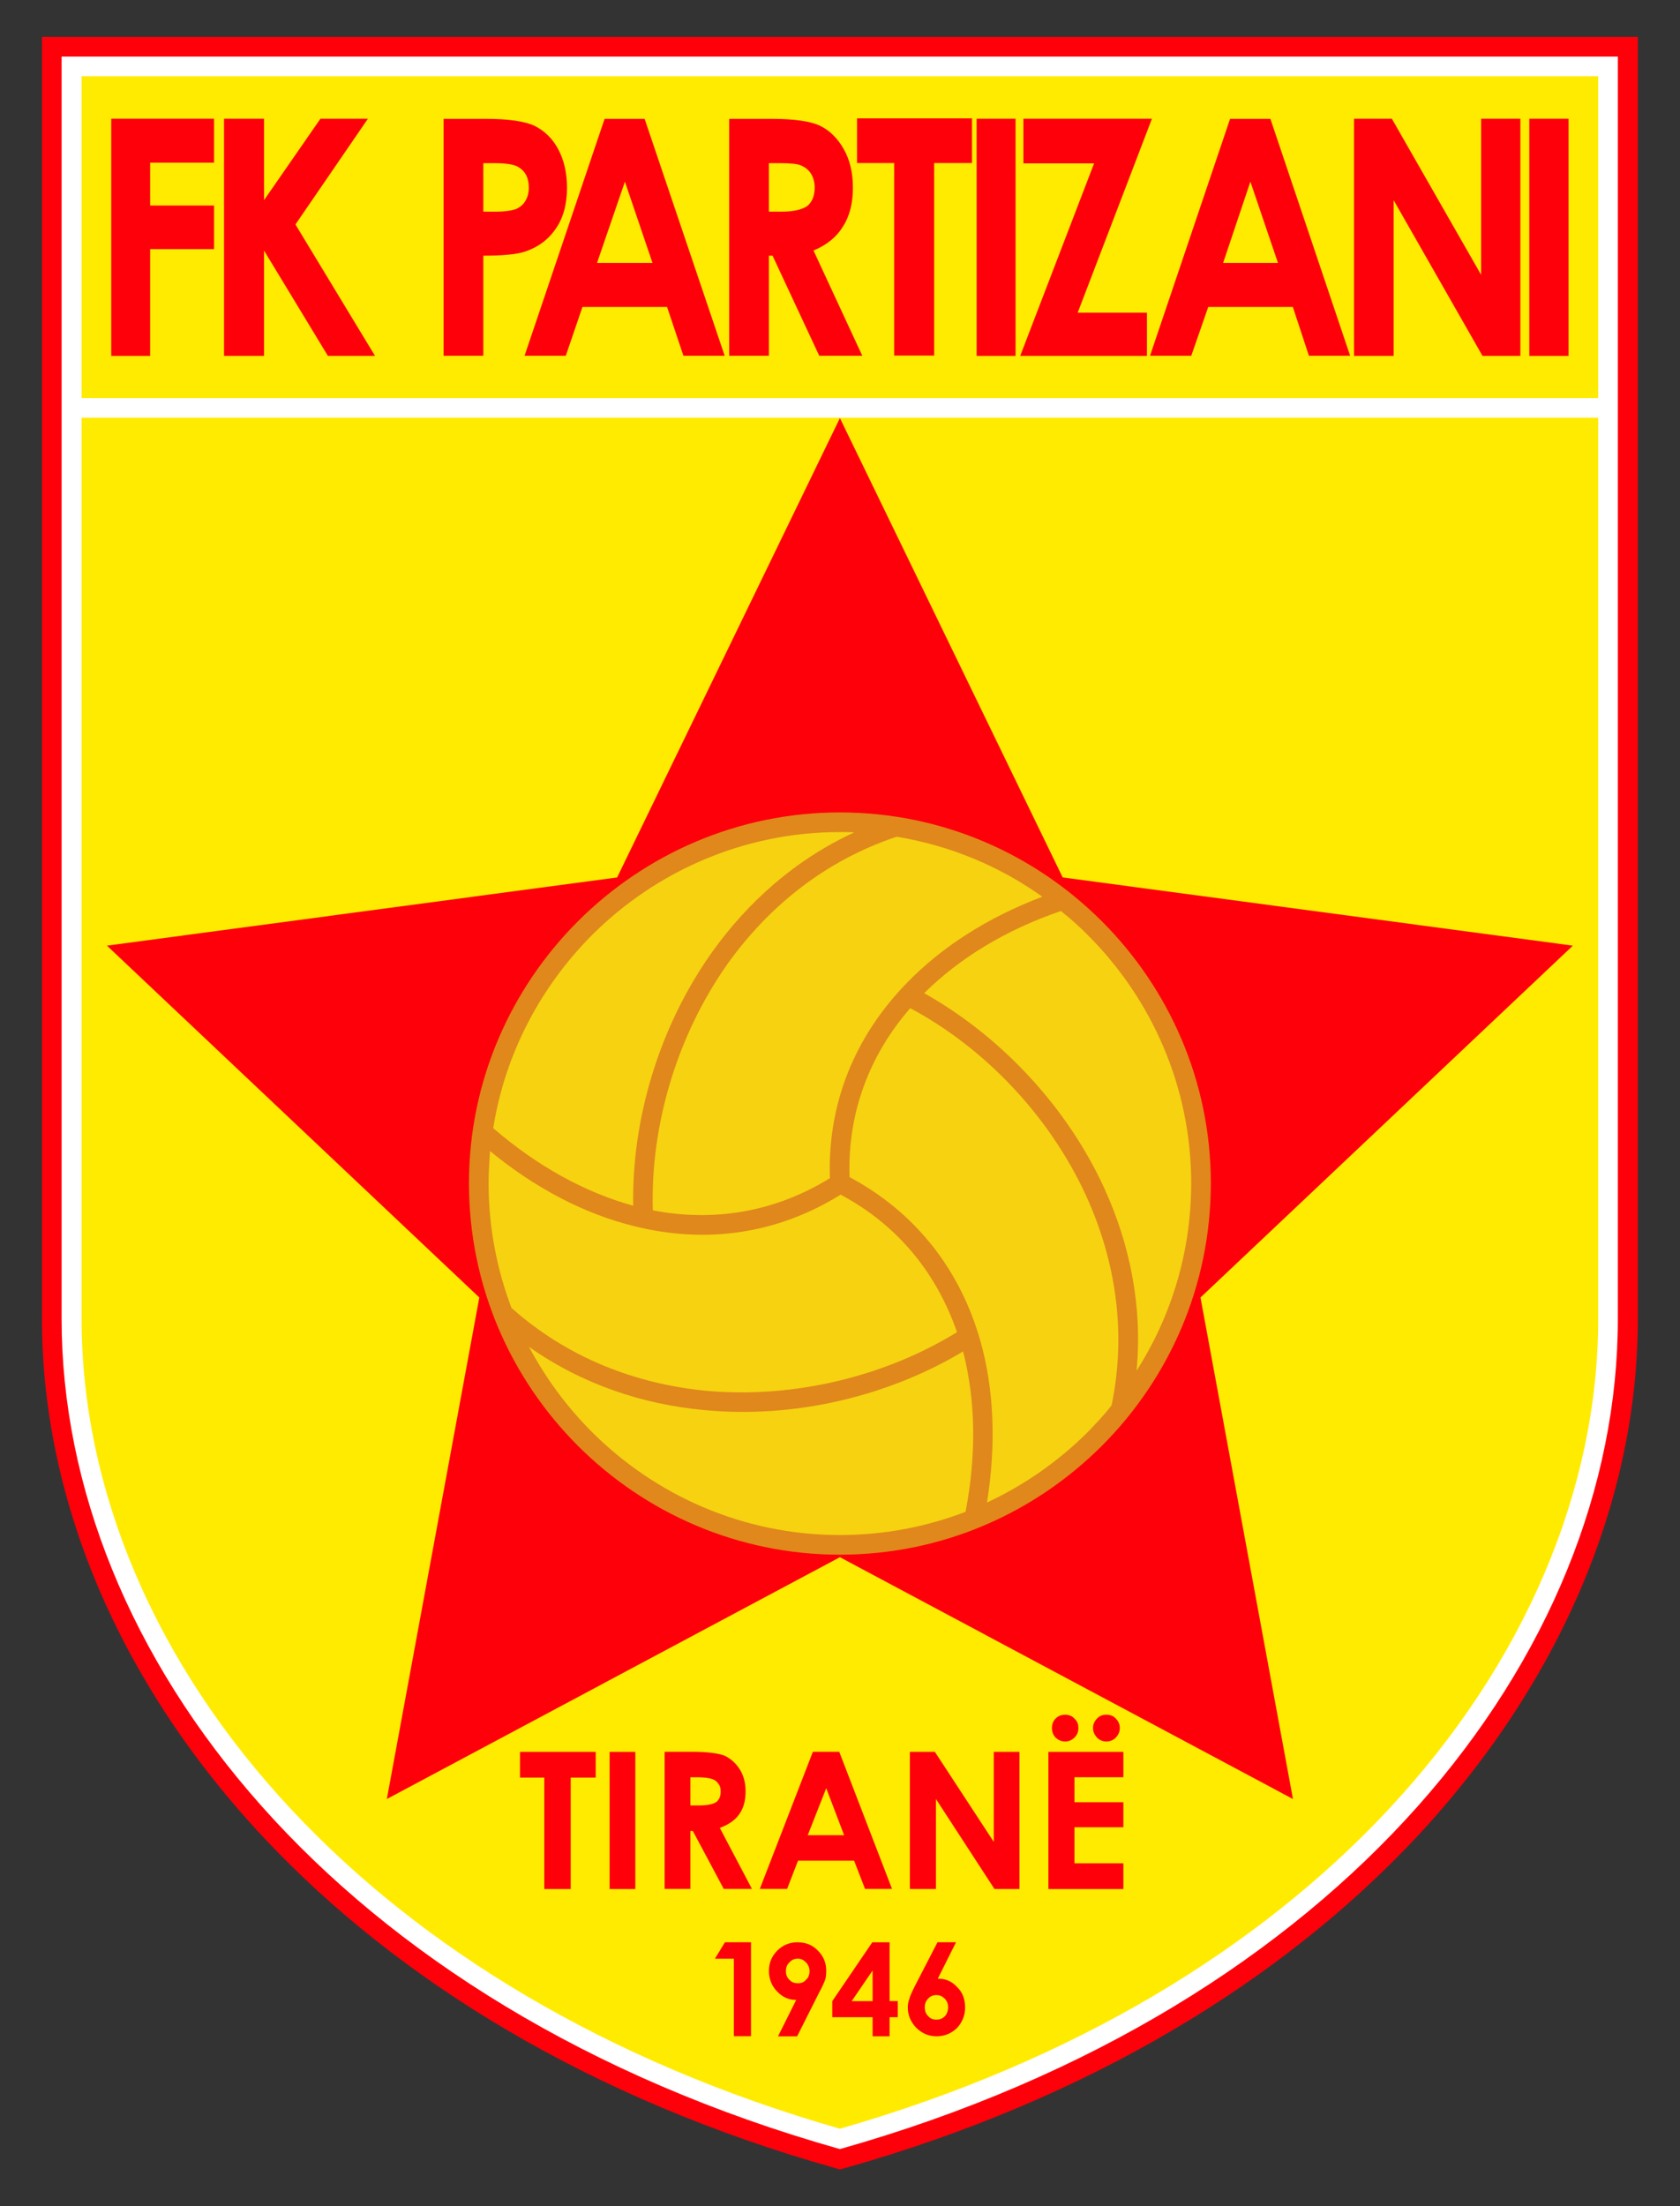 <?xml version="1.0" encoding="UTF-8" standalone="no"?>
<!-- Created with Inkscape (http://www.inkscape.org/) -->
<!DOCTYPE svg PUBLIC "-//W3C//DTD SVG 1.1//EN" "http://www.w3.org/Graphics/SVG/1.1/DTD/svg11.dtd">
<svg
   xmlns:dc="http://purl.org/dc/elements/1.1/"
   xmlns:cc="http://creativecommons.org/ns#"
   xmlns:rdf="http://www.w3.org/1999/02/22-rdf-syntax-ns#"
   xmlns:svg="http://www.w3.org/2000/svg"
   xmlns="http://www.w3.org/2000/svg"
   version="1.1"
   width="400"
   height="525"
   id="svg4981"
   xml:space="preserve"><rect width="100%" height="100%" fill="#333333" stroke="none"/><defs
     id="defs4985" /><g
     transform="matrix(1.25,0,0,-1.25,0,525)"
     id="g4989"><g
       transform="matrix(2.31,0,0,2.31,-62.652,-12.653)"
       id="g5160"><path
         d="M 96.819,8.621 96.378,8.504 95.966,8.621 C 75.712,14.332 59.904,24.106 48.894,35.823 36.853,48.658 30.583,63.819 30.583,78.597 l 0,105.655 131.59,0 0,-105.655 c 0,-14.778 -6.3,-29.939 -18.311,-42.775 C 132.852,24.106 117.044,14.332 96.819,8.621"
         id="path4995"
         style="fill:#fe0009;fill-opacity:1;fill-rule:evenodd;stroke:none" /><path
         d="m 96.378,10.182 c 41.567,11.746 64.147,40.831 64.147,68.415 l 0,104.036 -128.323,0 0,-104.036 c 0,-27.584 22.579,-56.669 64.176,-68.415"
         id="path4997"
         style="fill:white;fill-opacity:1;fill-rule:evenodd;stroke:none" /><path
         d="m 33.85,154.489 125.055,0 0,26.525 -125.055,0 0,-26.525 z"
         id="path4999"
         style="fill:#ffeb00;fill-opacity:1;fill-rule:evenodd;stroke:none" /><path
         d="m 96.378,11.86 c 19.4,5.564 34.59,14.955 45.129,26.2 11.422,12.188 17.398,26.583 17.398,40.537 l 0,74.273 -125.055,0 0,-74.273 c 0,-13.954 5.947,-28.349 17.398,-40.537 C 61.788,26.815 76.978,17.424 96.378,11.86"
         id="path5001"
         style="fill:#ffeb00;fill-opacity:1;fill-rule:evenodd;stroke:none" /><path
         d="m 96.378,152.841 18.37,-37.858 42.067,-5.622 -30.704,-28.997 7.625,-41.332 -37.358,19.93 -37.358,-19.93 7.625,41.332 -30.704,28.997 42.068,5.622 18.37,37.858"
         id="path5003"
         style="fill:#fe0009;fill-opacity:1;fill-rule:evenodd;stroke:none" /><path
         d="m 96.378,120.341 c 8.449,0 16.073,-3.445 21.608,-8.979 5.534,-5.534 8.978,-13.188 8.978,-21.578 0,-8.448 -3.444,-16.103 -8.978,-21.637 -5.535,-5.534 -13.159,-8.979 -21.608,-8.979 -8.419,0 -16.074,3.444 -21.608,8.979 -5.534,5.534 -8.979,13.189 -8.979,21.637 0,8.39 3.444,16.044 8.979,21.578 5.534,5.534 13.189,8.979 21.608,8.979"
         id="path5005"
         style="fill:#e0881b;fill-opacity:1;fill-rule:evenodd;stroke:none" /><path
         d="m 113.07,113.393 c -3.504,2.503 -7.566,4.21 -12.011,4.946 -5.918,-1.972 -10.569,-5.77 -13.925,-10.451 -4.268,-6.034 -6.388,-13.482 -6.182,-20.341 5.034,-0.972 10.068,-0.147 14.601,2.649 -0.206,6.212 2.09,11.687 6.271,16.014 2.914,3.033 6.741,5.476 11.246,7.183"
         id="path5007"
         style="fill:#f6d211;fill-opacity:1;fill-rule:evenodd;stroke:none" /><path
         d="m 120.841,74.329 c 2.856,4.475 4.504,9.774 4.504,15.455 0,7.948 -3.267,15.19 -8.507,20.43 -0.707,0.707 -1.443,1.384 -2.238,2.002 -4.563,-1.561 -8.36,-3.886 -11.275,-6.771 6.153,-3.445 11.688,-9.185 14.838,-16.044 2.119,-4.622 3.179,-9.744 2.678,-15.073"
         id="path5009"
         style="fill:#f6d211;fill-opacity:1;fill-rule:evenodd;stroke:none" /><path
         d="m 108.507,63.466 c 3.09,1.443 5.916,3.415 8.331,5.829 0.677,0.707 1.354,1.413 1.942,2.179 1.266,6.094 0.295,12.011 -2.089,17.251 -3.062,6.682 -8.45,12.246 -14.514,15.484 -3.356,-3.856 -5.181,-8.625 -5.004,-13.924 5.505,-2.944 9.126,-7.683 10.774,-13.454 1.148,-4.033 1.325,-8.567 0.56,-13.365"
         id="path5011"
         style="fill:#f6d211;fill-opacity:1;fill-rule:evenodd;stroke:none" /><path
         d="m 70.737,76.301 c 1.384,-2.59 3.121,-4.946 5.181,-7.006 5.24,-5.24 12.482,-8.508 20.46,-8.508 3.651,0 7.124,0.677 10.362,1.913 0.913,4.74 0.824,9.244 -0.206,13.218 -6.094,-3.65 -13.807,-5.563 -21.372,-4.828 -5.063,0.471 -10.039,2.12 -14.425,5.211"
         id="path5013"
         style="fill:#f6d211;fill-opacity:1;fill-rule:evenodd;stroke:none" /><path
         d="m 67.528,92.433 c -0.059,-0.883 -0.118,-1.766 -0.118,-2.65 0,-3.621 0.677,-7.065 1.884,-10.274 4.651,-4.151 10.303,-6.27 16.015,-6.83 7.359,-0.677 14.896,1.236 20.725,4.828 -1.678,4.858 -4.887,8.832 -9.597,11.334 -5.299,-3.297 -11.186,-4.062 -17.045,-2.591 -4.062,1.001 -8.095,3.091 -11.864,6.182"
         id="path5015"
         style="fill:#f6d211;fill-opacity:1;fill-rule:evenodd;stroke:none" /><path
         d="m 96.378,118.722 c -7.978,0 -15.22,-3.268 -20.46,-8.508 -4.21,-4.239 -7.154,-9.744 -8.125,-15.897 3.621,-3.12 7.566,-5.299 11.54,-6.388 -0.118,7.066 2.09,14.69 6.506,20.901 2.944,4.122 6.859,7.625 11.717,9.862 -0.383,0.03 -0.765,0.03 -1.177,0.03"
         id="path5017"
         style="fill:#f6d211;fill-opacity:1;fill-rule:evenodd;stroke:none" /><path
         d="m 118.339,45.979 c 0.324,0 0.589,-0.088 0.795,-0.323 0.206,-0.206 0.324,-0.471 0.324,-0.766 0,-0.323 -0.118,-0.559 -0.324,-0.794 -0.206,-0.206 -0.471,-0.324 -0.795,-0.324 -0.294,0 -0.559,0.118 -0.765,0.324 -0.207,0.236 -0.324,0.471 -0.324,0.794 0,0.295 0.117,0.559 0.324,0.766 0.206,0.235 0.471,0.323 0.765,0.323"
         id="path5019"
         style="fill:#fe0009;fill-opacity:1;fill-rule:evenodd;stroke:none" /><path
         d="m 114.954,45.979 c 0.294,0 0.559,-0.088 0.765,-0.323 0.235,-0.206 0.324,-0.471 0.324,-0.766 0,-0.323 -0.089,-0.559 -0.324,-0.794 -0.206,-0.206 -0.471,-0.324 -0.765,-0.324 -0.324,0 -0.56,0.118 -0.795,0.324 -0.207,0.236 -0.295,0.471 -0.295,0.794 0,0.295 0.088,0.559 0.295,0.766 0.235,0.235 0.471,0.323 0.795,0.323"
         id="path5021"
         style="fill:#fe0009;fill-opacity:1;fill-rule:evenodd;stroke:none" /><path
         d="m 113.57,42.918 6.182,0 0,-2.09 -4.033,0 0,-2.061 4.033,0 0,-2.061 -4.033,0 0,-2.974 4.033,0 0,-2.119 -6.182,0 0,11.304"
         id="path5023"
         style="fill:#fe0009;fill-opacity:1;fill-rule:evenodd;stroke:none" /><path
         d="m 102.148,42.918 2.061,0 4.857,-7.418 0,7.418 2.12,0 0,-11.304 -2.061,0 -4.828,7.418 0,-7.418 -2.149,0 0,11.304"
         id="path5025"
         style="fill:#fe0009;fill-opacity:1;fill-rule:evenodd;stroke:none" /><path
         d="m 117.688,998.844 -5.469,14.125 2.812,0 1.125,-2.906 5.781,0 1.125,2.906 2.781,0 -5.438,-14.125 -2.719,0 z m 1.375,3.75 1.844,4.844 -3.75,0 1.906,-4.844 z"
         transform="matrix(0.8,0,0,-0.8,0,842)"
         id="path5027"
         style="fill:#fe0009;fill-opacity:1;fill-rule:evenodd;stroke:none" /><path
         d="m 102.406,998.844 0,14.125 2.656,0 0,-5.969 0.25,0 3.188,5.969 2.906,0 -3.312,-6.281 c 0.883,-0.331 1.558,-0.781 2,-1.406 0.441,-0.626 0.656,-1.387 0.656,-2.344 0,-0.883 -0.189,-1.619 -0.594,-2.281 -0.405,-0.625 -0.936,-1.112 -1.562,-1.406 -0.662,-0.257 -1.798,-0.406 -3.344,-0.406 l -2.844,0 z m 2.656,2.625 0.75,0 c 0.699,0 1.206,0.077 1.5,0.187 0.258,0.074 0.478,0.248 0.625,0.469 0.183,0.221 0.25,0.481 0.25,0.812 0,0.515 -0.174,0.873 -0.469,1.094 -0.331,0.221 -0.929,0.344 -1.812,0.344 l -0.844,0 0,-2.906 z"
         transform="matrix(0.8,0,0,-0.8,0,842)"
         id="path5031"
         style="fill:#fe0009;fill-opacity:1;fill-rule:evenodd;stroke:none" /><path
         d="m 77.39,31.613 2.119,0 0,11.304 -2.119,0 0,-11.304 z"
         id="path5035"
         style="fill:#fe0009;fill-opacity:1;fill-rule:evenodd;stroke:none" /><path
         d="m 70.001,42.918 6.241,0 0,-2.12 -2.061,0 0,-9.185 -2.179,0 0,9.185 -2.002,0 0,2.12"
         id="path5037"
         style="fill:#fe0009;fill-opacity:1;fill-rule:evenodd;stroke:none" /><path
         d="m 123.812,1018.469 -4.125,6.062 0,1.656 4.156,0 0,1.969 1.75,0 0,-1.969 0.844,0 0,-1.656 -0.844,0 0,-6.062 -1.781,0 z m 0.031,2.906 0,3.156 -2.156,0 2.156,-3.156 z"
         transform="matrix(0.8,0,0,-0.8,0,842)"
         id="path5039"
         style="fill:#fe0009;fill-opacity:1;fill-rule:evenodd;stroke:none" /><path
         d="m 116.094,1018.469 c -0.809,0 -1.511,0.291 -2.062,0.844 -0.589,0.588 -0.875,1.284 -0.875,2.094 0,0.846 0.291,1.573 0.844,2.125 0.552,0.589 1.196,0.875 1.969,0.875 l -1.875,3.75 1.969,0 2.281,-4.531 c 0.331,-0.588 0.514,-1.049 0.625,-1.344 0.073,-0.294 0.094,-0.581 0.094,-0.875 0,-0.772 -0.254,-1.474 -0.844,-2.062 -0.552,-0.589 -1.242,-0.875 -2.125,-0.875 z m 0.031,1.687 c 0.332,0 0.586,0.117 0.844,0.375 0.221,0.22 0.375,0.538 0.375,0.906 0,0.368 -0.117,0.685 -0.375,0.906 -0.221,0.258 -0.481,0.344 -0.812,0.344 -0.368,0 -0.654,-0.086 -0.875,-0.344 -0.257,-0.221 -0.375,-0.538 -0.375,-0.906 0,-0.368 0.118,-0.686 0.375,-0.906 0.221,-0.258 0.513,-0.375 0.844,-0.375 z"
         transform="matrix(0.8,0,0,-0.8,0,842)"
         id="path5043"
         style="fill:#fe0009;fill-opacity:1;fill-rule:evenodd;stroke:none" /><path
         d="m 86.898,27.227 2.149,0 0,-7.743 -1.413,0 0,6.388 -1.56,0 0.824,1.354"
         id="path5047"
         style="fill:#fe0009;fill-opacity:1;fill-rule:evenodd;stroke:none" /><path
         d="M 130.531,1018.469 128.188,1023 c -0.294,0.588 -0.489,1.018 -0.562,1.312 -0.11,0.294 -0.156,0.581 -0.156,0.875 0,0.773 0.292,1.474 0.844,2.062 0.589,0.589 1.279,0.906 2.125,0.906 0.81,0 1.505,-0.292 2.094,-0.844 0.551,-0.589 0.844,-1.315 0.844,-2.125 0,-0.846 -0.255,-1.573 -0.844,-2.125 -0.552,-0.588 -1.159,-0.844 -1.969,-0.844 l 1.875,-3.75 -1.906,0 z m -0.125,5.437 c 0.369,0 0.618,0.118 0.875,0.375 0.221,0.221 0.344,0.507 0.344,0.875 0,0.368 -0.122,0.717 -0.344,0.938 -0.258,0.258 -0.544,0.344 -0.875,0.344 -0.294,0 -0.593,-0.086 -0.812,-0.344 -0.258,-0.221 -0.375,-0.569 -0.375,-0.938 0,-0.368 0.124,-0.654 0.344,-0.875 0.221,-0.257 0.512,-0.375 0.844,-0.375 z"
         transform="matrix(0.8,0,0,-0.8,0,842)"
         id="path5049"
         style="fill:#fe0009;fill-opacity:1;fill-rule:evenodd;stroke:none" /><path
         d="m 153.224,157.963 3.238,0 0,19.547 -3.238,0 0,-19.547 z"
         id="path5053"
         style="fill:#fe0009;fill-opacity:1;fill-rule:evenodd;stroke:none" /><path
         d="m 138.77,177.511 3.12,0 7.36,-12.865 0,12.865 3.238,0 0,-19.548 -3.121,0 -7.33,12.836 0,-12.836 -3.267,0 0,19.548"
         id="path5055"
         style="fill:#fe0009;fill-opacity:1;fill-rule:evenodd;stroke:none" /><path
         d="m 160.688,830.625 -8.25,24.406 4.25,0 1.75,-5.031 8.719,0 1.656,5.031 4.25,0 -8.219,-24.406 -4.156,0 z m 2.094,6.469 2.844,8.375 -5.656,0 2.812,-8.375 z"
         transform="matrix(0.8,0,0,-0.8,0,842)"
         id="path5057"
         style="fill:#fe0009;fill-opacity:1;fill-rule:evenodd;stroke:none" /><path
         d="m 111.509,177.511 10.598,0 -6.123,-15.986 5.711,0 0,-3.562 -10.451,0 6.094,15.868 -5.829,0 0,3.68"
         id="path5059"
         style="fill:#fe0009;fill-opacity:1;fill-rule:evenodd;stroke:none" /><path
         d="m 107.653,157.963 3.209,0 0,19.547 -3.209,0 0,-19.547 z"
         id="path5061"
         style="fill:#fe0009;fill-opacity:1;fill-rule:evenodd;stroke:none" /><path
         d="m 97.791,177.54 9.479,0 0,-3.68 -3.12,0 0,-15.867 -3.298,0 0,15.867 -3.061,0 0,3.68"
         id="path5063"
         style="fill:#fe0009;fill-opacity:1;fill-rule:evenodd;stroke:none" /><path
         d="m 109.062,830.625 0,24.406 4.094,0 0,-10.312 0.375,0 4.812,10.312 4.438,0 L 117.75,844.188 c 1.325,-0.551 2.369,-1.365 3.031,-2.469 0.699,-1.067 1.031,-2.417 1.031,-4 0,-1.545 -0.312,-2.864 -0.938,-3.969 -0.625,-1.103 -1.444,-1.927 -2.438,-2.406 -0.994,-0.479 -2.676,-0.719 -5.031,-0.719 l -4.344,0 z m 4.094,4.562 1.094,0 c 1.105,0 1.845,0.066 2.25,0.25 0.405,0.184 0.743,0.439 1,0.844 0.221,0.367 0.375,0.854 0.375,1.406 0,0.882 -0.272,1.501 -0.75,1.906 -0.516,0.369 -1.399,0.594 -2.688,0.594 l -1.281,0 0,-5 z"
         transform="matrix(0.8,0,0,-0.8,0,842)"
         id="path5065"
         style="fill:#fe0009;fill-opacity:1;fill-rule:evenodd;stroke:none" /><path
         d="m 96.219,830.625 -8.25,24.406 4.25,0 L 93.938,850 l 8.719,0 1.688,5.031 4.25,0 -8.25,-24.406 -4.125,0 z m 2.094,6.469 2.844,8.375 -5.719,0 2.875,-8.375 z"
         transform="matrix(0.8,0,0,-0.8,0,842)"
         id="path5067"
         style="fill:#fe0009;fill-opacity:1;fill-rule:evenodd;stroke:none" /><path
         d="m 79.625,830.625 0,24.406 4.094,0 0,-10.312 c 2.061,0 3.478,-0.15 4.25,-0.406 1.361,-0.443 2.446,-1.235 3.219,-2.375 0.772,-1.105 1.156,-2.526 1.156,-4.219 0,-1.545 -0.317,-2.864 -0.906,-3.969 C 90.849,832.648 90.031,831.859 89,831.344 87.97,830.865 86.293,830.625 83.938,830.625 l -4.312,0 z m 4.094,4.562 1.125,0 c 1.25,0 2.152,0.136 2.594,0.469 0.662,0.441 0.969,1.105 0.969,2.062 0,0.551 -0.123,0.976 -0.344,1.344 -0.221,0.405 -0.569,0.66 -0.938,0.844 -0.405,0.147 -1.095,0.281 -2.125,0.281 l -1.281,0 0,-5 z"
         transform="matrix(0.8,0,0,-0.8,0,842)"
         id="path5069"
         style="fill:#fe0009;fill-opacity:1;fill-rule:evenodd;stroke:none" /><path
         d="m 45.596,177.511 3.297,0 0,-6.712 4.651,6.712 3.915,0 -5.976,-8.714 6.564,-10.834 -3.886,0 -5.269,8.685 0,-8.685 -3.297,0 0,19.548"
         id="path5071"
         style="fill:#fe0009;fill-opacity:1;fill-rule:evenodd;stroke:none" /><path
         d="m 36.294,177.511 8.478,0 0,-3.622 -5.27,0 0,-3.532 5.27,0 0,-3.592 -5.27,0 0,-8.802 -3.208,0 0,19.548"
         id="path5073"
         style="fill:#fe0009;fill-opacity:1;fill-rule:evenodd;stroke:none" /></g></g></svg>